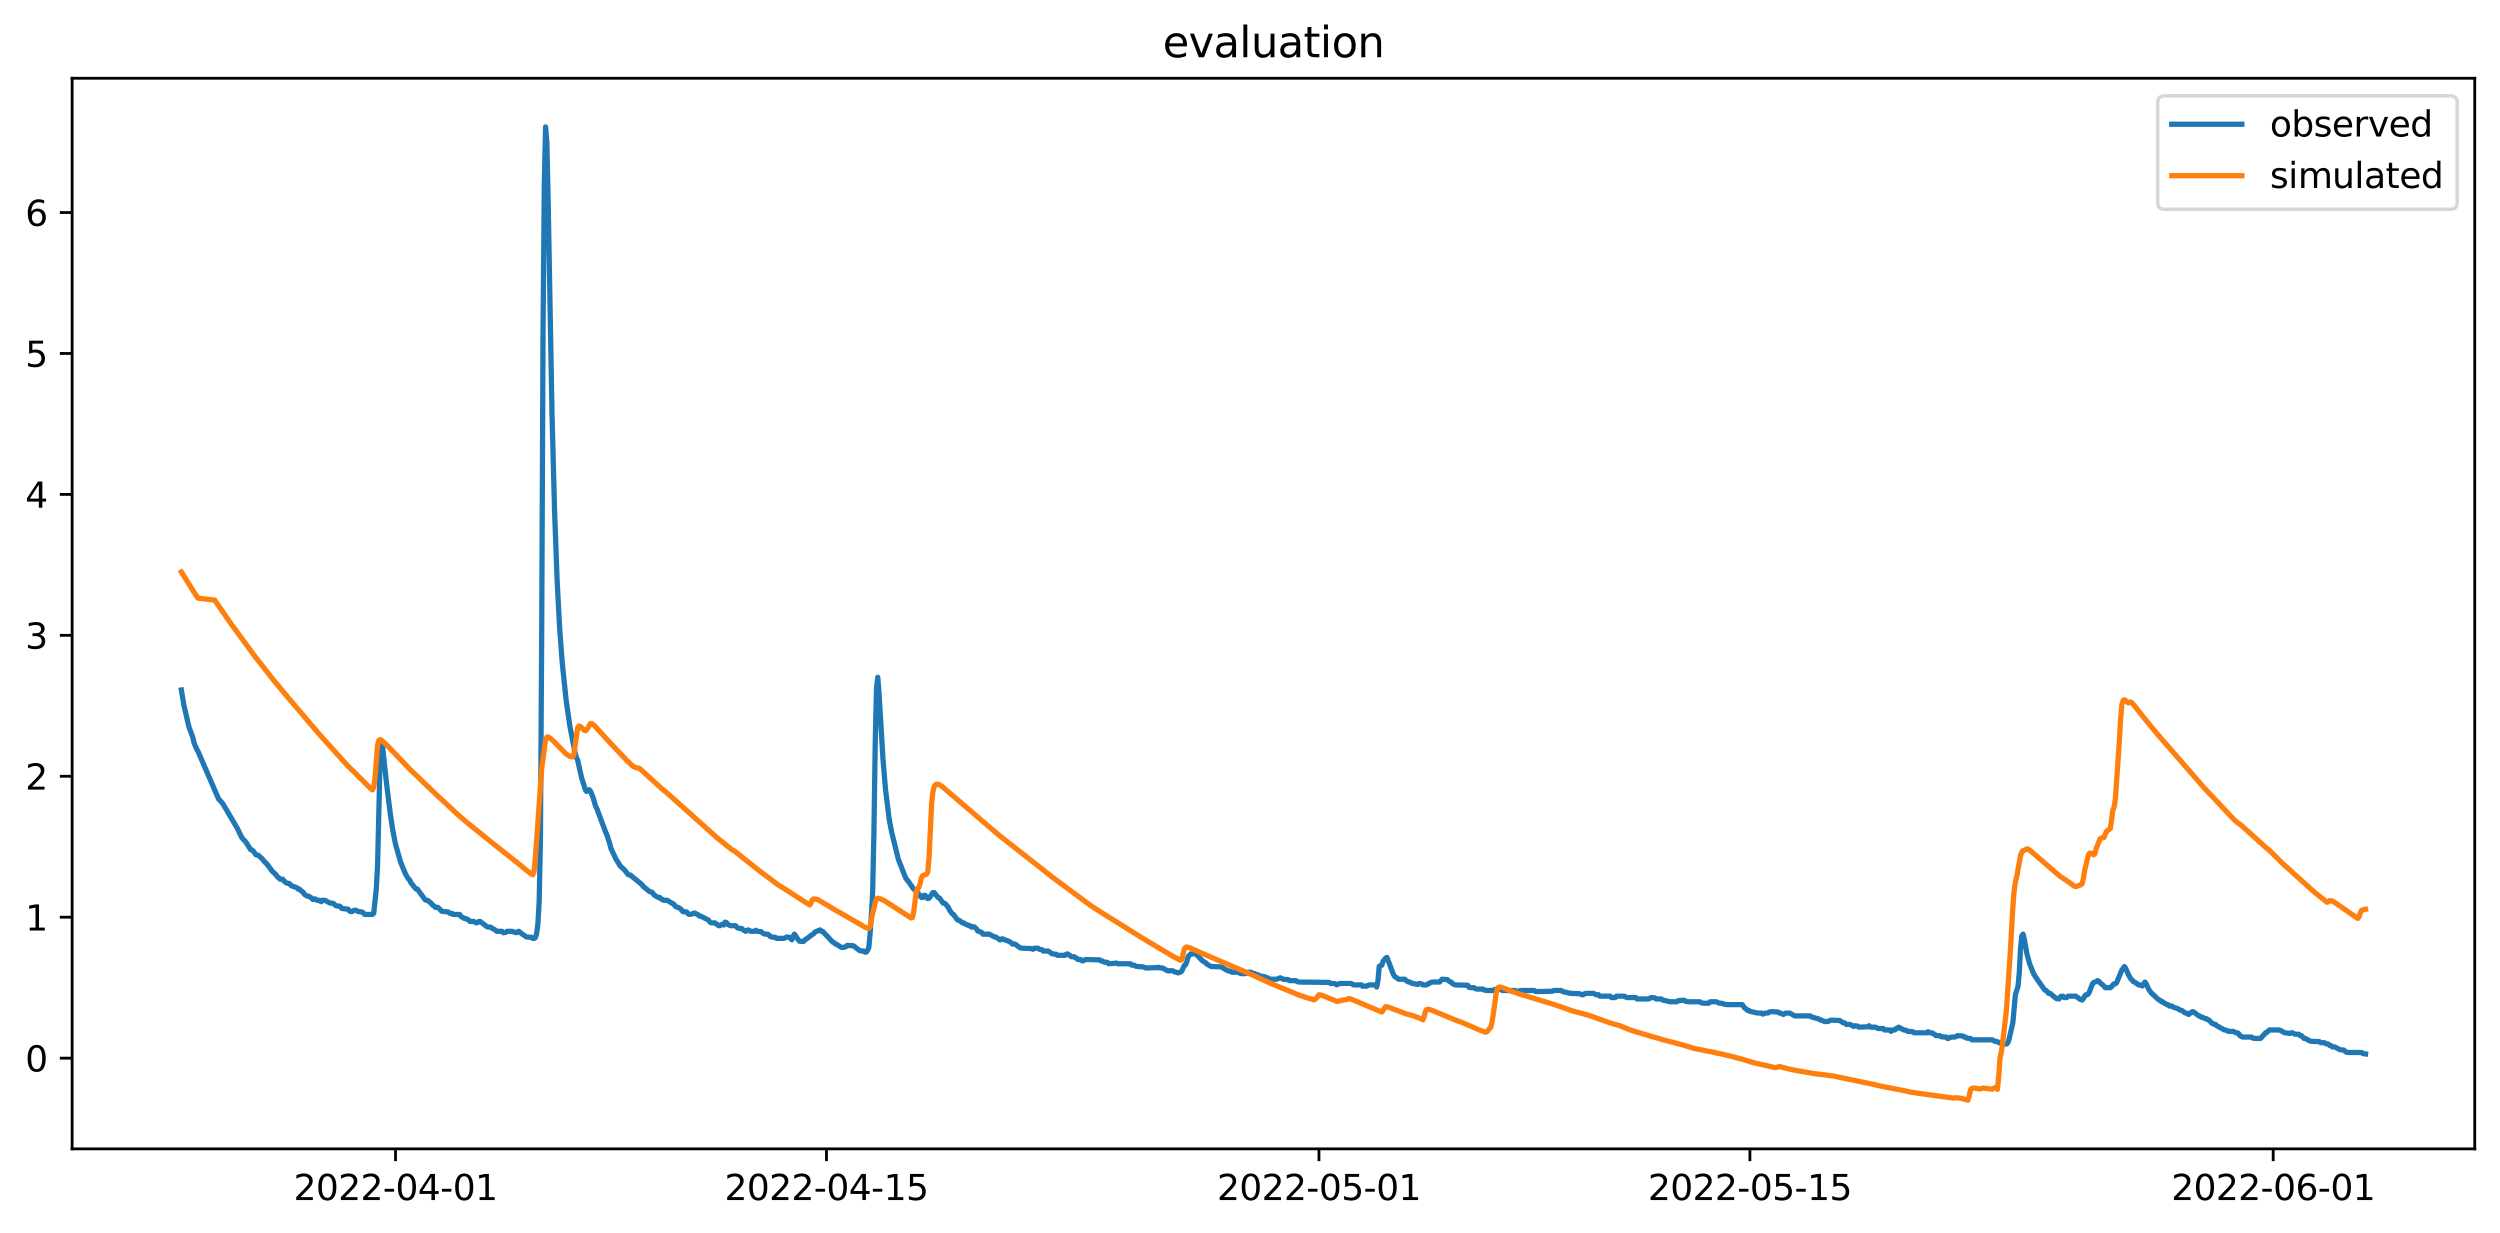 <?xml version="1.0" encoding="utf-8" standalone="no"?>
<!DOCTYPE svg PUBLIC "-//W3C//DTD SVG 1.1//EN"
  "http://www.w3.org/Graphics/SVG/1.1/DTD/svg11.dtd">
<svg xmlns:xlink="http://www.w3.org/1999/xlink" width="712.773pt" height="351.436pt" viewBox="0 0 712.773 351.436" xmlns="http://www.w3.org/2000/svg" version="1.1">
 <defs>
  <style type="text/css">*{stroke-linejoin: round; stroke-linecap: butt}</style>
 </defs>
 <g id="figure_1">
  <g id="patch_1">
   <path d="M 0 351.436 
L 712.773 351.436 
L 712.773 0 
L 0 0 
z
" style="fill: #ffffff"/>
  </g>
  <g id="axes_1">
   <g id="patch_2">
    <path d="M 20.562 327.558 
L 705.572 327.558 
L 705.572 22.318 
L 20.562 22.318 
z
" style="fill: #ffffff"/>
   </g>
   <g id="matplotlib.axis_1">
    <g id="xtick_1">
     <g id="line2d_1">
      <defs>
       <path id="m3b49069ce8" d="M 0 0 
L 0 3.5 
" style="stroke: #000000; stroke-width: 0.8"/>
      </defs>
      <g>
       <use xlink:href="#m3b49069ce8" x="112.766" y="327.558" style="stroke: #000000; stroke-width: 0.8"/>
      </g>
     </g>
     <g id="text_1">
      <!-- 2022-04-01 -->
      <g transform="translate(83.708 342.157) scale(0.1 -0.1)">
       <defs>
        <path id="DejaVuSans-32" d="M 1228 531 
L 3431 531 
L 3431 0 
L 469 0 
L 469 531 
Q 828 903 1448 1529 
Q 2069 2156 2228 2338 
Q 2531 2678 2651 2914 
Q 2772 3150 2772 3378 
Q 2772 3750 2511 3984 
Q 2250 4219 1831 4219 
Q 1534 4219 1204 4116 
Q 875 4013 500 3803 
L 500 4441 
Q 881 4594 1212 4672 
Q 1544 4750 1819 4750 
Q 2544 4750 2975 4387 
Q 3406 4025 3406 3419 
Q 3406 3131 3298 2873 
Q 3191 2616 2906 2266 
Q 2828 2175 2409 1742 
Q 1991 1309 1228 531 
z
" transform="scale(0.016)"/>
        <path id="DejaVuSans-30" d="M 2034 4250 
Q 1547 4250 1301 3770 
Q 1056 3291 1056 2328 
Q 1056 1369 1301 889 
Q 1547 409 2034 409 
Q 2525 409 2770 889 
Q 3016 1369 3016 2328 
Q 3016 3291 2770 3770 
Q 2525 4250 2034 4250 
z
M 2034 4750 
Q 2819 4750 3233 4129 
Q 3647 3509 3647 2328 
Q 3647 1150 3233 529 
Q 2819 -91 2034 -91 
Q 1250 -91 836 529 
Q 422 1150 422 2328 
Q 422 3509 836 4129 
Q 1250 4750 2034 4750 
z
" transform="scale(0.016)"/>
        <path id="DejaVuSans-2d" d="M 313 2009 
L 1997 2009 
L 1997 1497 
L 313 1497 
L 313 2009 
z
" transform="scale(0.016)"/>
        <path id="DejaVuSans-34" d="M 2419 4116 
L 825 1625 
L 2419 1625 
L 2419 4116 
z
M 2253 4666 
L 3047 4666 
L 3047 1625 
L 3713 1625 
L 3713 1100 
L 3047 1100 
L 3047 0 
L 2419 0 
L 2419 1100 
L 313 1100 
L 313 1709 
L 2253 4666 
z
" transform="scale(0.016)"/>
        <path id="DejaVuSans-31" d="M 794 531 
L 1825 531 
L 1825 4091 
L 703 3866 
L 703 4441 
L 1819 4666 
L 2450 4666 
L 2450 531 
L 3481 531 
L 3481 0 
L 794 0 
L 794 531 
z
" transform="scale(0.016)"/>
       </defs>
       <use xlink:href="#DejaVuSans-32"/>
       <use xlink:href="#DejaVuSans-30" x="63.623"/>
       <use xlink:href="#DejaVuSans-32" x="127.246"/>
       <use xlink:href="#DejaVuSans-32" x="190.869"/>
       <use xlink:href="#DejaVuSans-2d" x="254.492"/>
       <use xlink:href="#DejaVuSans-30" x="290.576"/>
       <use xlink:href="#DejaVuSans-34" x="354.199"/>
       <use xlink:href="#DejaVuSans-2d" x="417.822"/>
       <use xlink:href="#DejaVuSans-30" x="453.906"/>
       <use xlink:href="#DejaVuSans-31" x="517.529"/>
      </g>
     </g>
    </g>
    <g id="xtick_2">
     <g id="line2d_2">
      <g>
       <use xlink:href="#m3b49069ce8" x="235.631" y="327.558" style="stroke: #000000; stroke-width: 0.8"/>
      </g>
     </g>
     <g id="text_2">
      <!-- 2022-04-15 -->
      <g transform="translate(206.574 342.157) scale(0.1 -0.1)">
       <defs>
        <path id="DejaVuSans-35" d="M 691 4666 
L 3169 4666 
L 3169 4134 
L 1269 4134 
L 1269 2991 
Q 1406 3038 1543 3061 
Q 1681 3084 1819 3084 
Q 2600 3084 3056 2656 
Q 3513 2228 3513 1497 
Q 3513 744 3044 326 
Q 2575 -91 1722 -91 
Q 1428 -91 1123 -41 
Q 819 9 494 109 
L 494 744 
Q 775 591 1075 516 
Q 1375 441 1709 441 
Q 2250 441 2565 725 
Q 2881 1009 2881 1497 
Q 2881 1984 2565 2268 
Q 2250 2553 1709 2553 
Q 1456 2553 1204 2497 
Q 953 2441 691 2322 
L 691 4666 
z
" transform="scale(0.016)"/>
       </defs>
       <use xlink:href="#DejaVuSans-32"/>
       <use xlink:href="#DejaVuSans-30" x="63.623"/>
       <use xlink:href="#DejaVuSans-32" x="127.246"/>
       <use xlink:href="#DejaVuSans-32" x="190.869"/>
       <use xlink:href="#DejaVuSans-2d" x="254.492"/>
       <use xlink:href="#DejaVuSans-30" x="290.576"/>
       <use xlink:href="#DejaVuSans-34" x="354.199"/>
       <use xlink:href="#DejaVuSans-2d" x="417.822"/>
       <use xlink:href="#DejaVuSans-31" x="453.906"/>
       <use xlink:href="#DejaVuSans-35" x="517.529"/>
      </g>
     </g>
    </g>
    <g id="xtick_3">
     <g id="line2d_3">
      <g>
       <use xlink:href="#m3b49069ce8" x="376.049" y="327.558" style="stroke: #000000; stroke-width: 0.8"/>
      </g>
     </g>
     <g id="text_3">
      <!-- 2022-05-01 -->
      <g transform="translate(346.991 342.157) scale(0.1 -0.1)">
       <use xlink:href="#DejaVuSans-32"/>
       <use xlink:href="#DejaVuSans-30" x="63.623"/>
       <use xlink:href="#DejaVuSans-32" x="127.246"/>
       <use xlink:href="#DejaVuSans-32" x="190.869"/>
       <use xlink:href="#DejaVuSans-2d" x="254.492"/>
       <use xlink:href="#DejaVuSans-30" x="290.576"/>
       <use xlink:href="#DejaVuSans-35" x="354.199"/>
       <use xlink:href="#DejaVuSans-2d" x="417.822"/>
       <use xlink:href="#DejaVuSans-30" x="453.906"/>
       <use xlink:href="#DejaVuSans-31" x="517.529"/>
      </g>
     </g>
    </g>
    <g id="xtick_4">
     <g id="line2d_4">
      <g>
       <use xlink:href="#m3b49069ce8" x="498.914" y="327.558" style="stroke: #000000; stroke-width: 0.8"/>
      </g>
     </g>
     <g id="text_4">
      <!-- 2022-05-15 -->
      <g transform="translate(469.856 342.157) scale(0.1 -0.1)">
       <use xlink:href="#DejaVuSans-32"/>
       <use xlink:href="#DejaVuSans-30" x="63.623"/>
       <use xlink:href="#DejaVuSans-32" x="127.246"/>
       <use xlink:href="#DejaVuSans-32" x="190.869"/>
       <use xlink:href="#DejaVuSans-2d" x="254.492"/>
       <use xlink:href="#DejaVuSans-30" x="290.576"/>
       <use xlink:href="#DejaVuSans-35" x="354.199"/>
       <use xlink:href="#DejaVuSans-2d" x="417.822"/>
       <use xlink:href="#DejaVuSans-31" x="453.906"/>
       <use xlink:href="#DejaVuSans-35" x="517.529"/>
      </g>
     </g>
    </g>
    <g id="xtick_5">
     <g id="line2d_5">
      <g>
       <use xlink:href="#m3b49069ce8" x="648.107" y="327.558" style="stroke: #000000; stroke-width: 0.8"/>
      </g>
     </g>
     <g id="text_5">
      <!-- 2022-06-01 -->
      <g transform="translate(619.05 342.157) scale(0.1 -0.1)">
       <defs>
        <path id="DejaVuSans-36" d="M 2113 2584 
Q 1688 2584 1439 2293 
Q 1191 2003 1191 1497 
Q 1191 994 1439 701 
Q 1688 409 2113 409 
Q 2538 409 2786 701 
Q 3034 994 3034 1497 
Q 3034 2003 2786 2293 
Q 2538 2584 2113 2584 
z
M 3366 4563 
L 3366 3988 
Q 3128 4100 2886 4159 
Q 2644 4219 2406 4219 
Q 1781 4219 1451 3797 
Q 1122 3375 1075 2522 
Q 1259 2794 1537 2939 
Q 1816 3084 2150 3084 
Q 2853 3084 3261 2657 
Q 3669 2231 3669 1497 
Q 3669 778 3244 343 
Q 2819 -91 2113 -91 
Q 1303 -91 875 529 
Q 447 1150 447 2328 
Q 447 3434 972 4092 
Q 1497 4750 2381 4750 
Q 2619 4750 2861 4703 
Q 3103 4656 3366 4563 
z
" transform="scale(0.016)"/>
       </defs>
       <use xlink:href="#DejaVuSans-32"/>
       <use xlink:href="#DejaVuSans-30" x="63.623"/>
       <use xlink:href="#DejaVuSans-32" x="127.246"/>
       <use xlink:href="#DejaVuSans-32" x="190.869"/>
       <use xlink:href="#DejaVuSans-2d" x="254.492"/>
       <use xlink:href="#DejaVuSans-30" x="290.576"/>
       <use xlink:href="#DejaVuSans-36" x="354.199"/>
       <use xlink:href="#DejaVuSans-2d" x="417.822"/>
       <use xlink:href="#DejaVuSans-30" x="453.906"/>
       <use xlink:href="#DejaVuSans-31" x="517.529"/>
      </g>
     </g>
    </g>
   </g>
   <g id="matplotlib.axis_2">
    <g id="ytick_1">
     <g id="line2d_6">
      <defs>
       <path id="m960e6243be" d="M 0 0 
L -3.5 0 
" style="stroke: #000000; stroke-width: 0.8"/>
      </defs>
      <g>
       <use xlink:href="#m960e6243be" x="20.562" y="301.693" style="stroke: #000000; stroke-width: 0.8"/>
      </g>
     </g>
     <g id="text_6">
      <!-- 0 -->
      <g transform="translate(7.2 305.492) scale(0.1 -0.1)">
       <use xlink:href="#DejaVuSans-30"/>
      </g>
     </g>
    </g>
    <g id="ytick_2">
     <g id="line2d_7">
      <g>
       <use xlink:href="#m960e6243be" x="20.562" y="261.511" style="stroke: #000000; stroke-width: 0.8"/>
      </g>
     </g>
     <g id="text_7">
      <!-- 1 -->
      <g transform="translate(7.2 265.31) scale(0.1 -0.1)">
       <use xlink:href="#DejaVuSans-31"/>
      </g>
     </g>
    </g>
    <g id="ytick_3">
     <g id="line2d_8">
      <g>
       <use xlink:href="#m960e6243be" x="20.562" y="221.329" style="stroke: #000000; stroke-width: 0.8"/>
      </g>
     </g>
     <g id="text_8">
      <!-- 2 -->
      <g transform="translate(7.2 225.129) scale(0.1 -0.1)">
       <use xlink:href="#DejaVuSans-32"/>
      </g>
     </g>
    </g>
    <g id="ytick_4">
     <g id="line2d_9">
      <g>
       <use xlink:href="#m960e6243be" x="20.562" y="181.148" style="stroke: #000000; stroke-width: 0.8"/>
      </g>
     </g>
     <g id="text_9">
      <!-- 3 -->
      <g transform="translate(7.2 184.947) scale(0.1 -0.1)">
       <defs>
        <path id="DejaVuSans-33" d="M 2597 2516 
Q 3050 2419 3304 2112 
Q 3559 1806 3559 1356 
Q 3559 666 3084 287 
Q 2609 -91 1734 -91 
Q 1441 -91 1130 -33 
Q 819 25 488 141 
L 488 750 
Q 750 597 1062 519 
Q 1375 441 1716 441 
Q 2309 441 2620 675 
Q 2931 909 2931 1356 
Q 2931 1769 2642 2001 
Q 2353 2234 1838 2234 
L 1294 2234 
L 1294 2753 
L 1863 2753 
Q 2328 2753 2575 2939 
Q 2822 3125 2822 3475 
Q 2822 3834 2567 4026 
Q 2313 4219 1838 4219 
Q 1578 4219 1281 4162 
Q 984 4106 628 3988 
L 628 4550 
Q 988 4650 1302 4700 
Q 1616 4750 1894 4750 
Q 2613 4750 3031 4423 
Q 3450 4097 3450 3541 
Q 3450 3153 3228 2886 
Q 3006 2619 2597 2516 
z
" transform="scale(0.016)"/>
       </defs>
       <use xlink:href="#DejaVuSans-33"/>
      </g>
     </g>
    </g>
    <g id="ytick_5">
     <g id="line2d_10">
      <g>
       <use xlink:href="#m960e6243be" x="20.562" y="140.966" style="stroke: #000000; stroke-width: 0.8"/>
      </g>
     </g>
     <g id="text_10">
      <!-- 4 -->
      <g transform="translate(7.2 144.765) scale(0.1 -0.1)">
       <use xlink:href="#DejaVuSans-34"/>
      </g>
     </g>
    </g>
    <g id="ytick_6">
     <g id="line2d_11">
      <g>
       <use xlink:href="#m960e6243be" x="20.562" y="100.785" style="stroke: #000000; stroke-width: 0.8"/>
      </g>
     </g>
     <g id="text_11">
      <!-- 5 -->
      <g transform="translate(7.2 104.584) scale(0.1 -0.1)">
       <use xlink:href="#DejaVuSans-35"/>
      </g>
     </g>
    </g>
    <g id="ytick_7">
     <g id="line2d_12">
      <g>
       <use xlink:href="#m960e6243be" x="20.562" y="60.603" style="stroke: #000000; stroke-width: 0.8"/>
      </g>
     </g>
     <g id="text_12">
      <!-- 6 -->
      <g transform="translate(7.2 64.402) scale(0.1 -0.1)">
       <use xlink:href="#DejaVuSans-36"/>
      </g>
     </g>
    </g>
   </g>
   <g id="line2d_13">
    <path d="M 51.699 196.718 
L 52.431 201.038 
L 53.893 207.366 
L 54.99 210.279 
L 55.356 211.887 
L 56.087 213.594 
L 56.453 214.231 
L 62.304 227.758 
L 63.401 228.964 
L 64.498 230.772 
L 67.789 236.397 
L 68.886 238.708 
L 69.617 239.612 
L 69.983 239.913 
L 71.446 242.224 
L 71.811 242.324 
L 72.177 242.626 
L 72.908 243.63 
L 73.274 243.831 
L 73.64 243.831 
L 74.737 244.836 
L 75.468 245.74 
L 76.199 246.443 
L 77.662 248.452 
L 78.759 249.456 
L 79.125 250.059 
L 79.49 250.26 
L 79.856 250.662 
L 80.587 250.662 
L 80.953 251.164 
L 81.684 251.767 
L 82.416 251.867 
L 83.147 252.571 
L 84.61 253.073 
L 84.975 253.475 
L 85.341 253.475 
L 85.707 253.876 
L 86.438 254.379 
L 86.804 254.981 
L 87.535 255.484 
L 87.901 255.484 
L 88.632 255.886 
L 88.998 256.287 
L 89.363 256.488 
L 89.729 256.287 
L 90.095 256.388 
L 90.46 256.689 
L 91.192 256.689 
L 91.557 257.091 
L 91.923 256.689 
L 92.654 256.689 
L 94.117 257.493 
L 94.848 257.493 
L 95.214 257.694 
L 95.58 258.096 
L 95.945 258.296 
L 96.677 258.296 
L 97.042 258.497 
L 97.408 259 
L 98.139 259.1 
L 99.236 259.201 
L 99.602 259.703 
L 99.968 259.904 
L 100.333 259.904 
L 101.065 259.502 
L 101.43 259.502 
L 102.162 259.904 
L 103.259 260.004 
L 103.99 260.707 
L 106.184 260.707 
L 106.55 260.406 
L 107.281 253.475 
L 107.647 246.845 
L 108.378 216.206 
L 108.744 211.284 
L 109.11 213.293 
L 110.207 223.338 
L 111.304 232.279 
L 112.035 237 
L 112.766 240.717 
L 114.229 245.84 
L 115.692 249.356 
L 116.423 250.561 
L 116.789 250.863 
L 117.154 251.666 
L 118.251 253.073 
L 118.617 253.475 
L 118.983 253.475 
L 121.177 256.488 
L 121.542 256.689 
L 121.908 256.689 
L 123.005 257.593 
L 123.371 258.096 
L 123.736 258.296 
L 124.102 258.698 
L 124.833 258.698 
L 125.565 259.401 
L 125.93 259.803 
L 126.662 259.904 
L 127.759 260.004 
L 128.49 260.506 
L 128.856 260.406 
L 129.221 260.707 
L 131.05 260.707 
L 131.415 261.31 
L 132.512 261.913 
L 132.878 261.913 
L 133.609 262.315 
L 133.975 262.716 
L 135.072 262.716 
L 135.803 263.118 
L 136.169 263.018 
L 136.535 262.716 
L 136.9 262.716 
L 138.729 264.123 
L 139.094 264.324 
L 139.826 264.324 
L 141.289 265.228 
L 141.654 265.529 
L 143.117 265.529 
L 143.483 265.931 
L 144.214 265.83 
L 144.58 265.529 
L 146.042 265.529 
L 146.408 265.73 
L 146.774 265.73 
L 147.139 265.931 
L 147.505 265.83 
L 147.871 265.529 
L 148.236 265.73 
L 148.602 266.132 
L 149.699 266.835 
L 150.065 267.136 
L 151.527 267.237 
L 151.893 267.538 
L 152.259 267.538 
L 152.624 267.337 
L 152.99 266.232 
L 153.356 263.42 
L 153.721 257.091 
L 154.087 238.808 
L 154.453 178.436 
L 154.818 95.36 
L 155.184 52.466 
L 155.55 36.193 
L 155.915 40.613 
L 156.281 57.087 
L 157.378 117.862 
L 158.109 145.587 
L 158.841 165.477 
L 159.572 179.34 
L 160.303 188.983 
L 161.4 199.531 
L 162.497 207.165 
L 163.96 214.599 
L 164.326 215.905 
L 164.691 216.708 
L 165.788 221.631 
L 166.885 225.147 
L 167.251 225.649 
L 167.982 225.147 
L 168.348 225.548 
L 169.079 227.357 
L 169.811 229.868 
L 170.176 230.571 
L 172.736 237.402 
L 173.102 238.206 
L 173.833 240.516 
L 174.199 241.922 
L 175.662 245.036 
L 176.393 246.141 
L 176.759 246.845 
L 177.856 247.849 
L 178.587 248.653 
L 178.953 249.256 
L 179.318 249.456 
L 179.684 249.456 
L 182.975 252.169 
L 183.341 252.671 
L 185.169 254.178 
L 185.9 254.379 
L 186.632 255.283 
L 187.729 255.886 
L 188.094 255.886 
L 188.46 256.287 
L 188.826 256.388 
L 189.191 256.689 
L 190.288 256.689 
L 191.02 257.191 
L 192.117 257.794 
L 192.482 258.296 
L 192.848 258.598 
L 193.579 258.799 
L 194.311 259.401 
L 194.676 259.904 
L 195.773 260.004 
L 196.139 260.506 
L 196.505 260.707 
L 197.236 260.607 
L 197.967 260.306 
L 198.333 260.406 
L 198.699 260.707 
L 199.064 260.808 
L 199.43 261.21 
L 199.796 261.21 
L 201.99 262.315 
L 202.355 262.817 
L 202.721 263.118 
L 203.818 263.118 
L 204.915 263.922 
L 205.281 263.922 
L 205.646 263.62 
L 206.012 263.52 
L 206.378 263.721 
L 206.743 262.917 
L 207.109 263.018 
L 207.475 263.52 
L 208.206 263.922 
L 209.669 263.922 
L 210.4 264.625 
L 211.132 264.725 
L 211.497 264.725 
L 211.863 265.127 
L 212.594 265.529 
L 212.96 265.228 
L 213.326 265.127 
L 214.057 265.529 
L 215.154 265.529 
L 215.52 265.228 
L 215.885 265.529 
L 216.982 265.63 
L 217.714 266.232 
L 218.445 266.333 
L 218.811 266.333 
L 219.176 266.534 
L 219.542 266.935 
L 219.908 267.136 
L 221.005 267.237 
L 221.37 267.538 
L 223.564 267.538 
L 224.296 267.136 
L 225.027 267.237 
L 225.758 267.94 
L 226.124 266.935 
L 226.49 266.333 
L 227.587 267.94 
L 227.952 268.342 
L 229.049 268.442 
L 229.415 268.04 
L 230.146 267.538 
L 231.609 266.433 
L 231.975 266.232 
L 232.34 265.73 
L 233.072 265.429 
L 233.803 265.127 
L 234.169 265.529 
L 234.534 265.529 
L 237.46 268.643 
L 237.825 268.744 
L 238.191 269.145 
L 238.557 269.246 
L 239.288 269.748 
L 240.019 270.15 
L 240.751 270.05 
L 241.116 269.949 
L 241.482 269.547 
L 243.311 269.648 
L 245.139 271.054 
L 245.87 271.155 
L 246.236 271.155 
L 246.602 271.456 
L 246.967 271.456 
L 247.333 270.954 
L 247.699 270.15 
L 248.064 266.333 
L 248.43 261.21 
L 248.796 254.278 
L 249.161 237.402 
L 249.527 212.188 
L 249.893 196.316 
L 250.258 193.102 
L 250.624 197.723 
L 251.721 216.106 
L 252.452 224.946 
L 253.549 233.786 
L 254.281 237.502 
L 256.109 244.936 
L 257.937 249.657 
L 258.303 250.461 
L 259.034 251.365 
L 260.131 252.972 
L 260.497 253.475 
L 261.594 254.379 
L 262.691 255.886 
L 263.057 255.886 
L 263.422 255.283 
L 263.788 255.283 
L 264.154 255.886 
L 264.519 256.187 
L 264.885 256.086 
L 265.982 254.479 
L 266.348 254.479 
L 267.445 255.886 
L 267.81 255.986 
L 268.907 257.493 
L 269.273 257.493 
L 269.639 257.794 
L 270.37 258.698 
L 270.736 259.502 
L 271.467 260.506 
L 271.833 260.707 
L 272.93 262.214 
L 273.661 262.515 
L 274.392 263.118 
L 274.758 263.118 
L 275.124 263.42 
L 275.855 263.721 
L 276.221 263.922 
L 276.586 263.922 
L 276.952 264.324 
L 277.684 264.223 
L 278.415 264.826 
L 278.781 265.429 
L 279.878 265.83 
L 280.243 266.333 
L 282.072 266.333 
L 283.534 267.136 
L 283.9 267.136 
L 284.631 267.639 
L 284.997 267.94 
L 285.363 267.94 
L 285.728 267.639 
L 286.46 267.94 
L 287.557 268.342 
L 288.288 268.744 
L 288.654 269.145 
L 289.385 269.145 
L 290.848 270.25 
L 291.579 270.351 
L 294.139 270.451 
L 294.504 270.652 
L 294.87 270.351 
L 295.967 270.351 
L 296.333 270.652 
L 297.064 270.753 
L 297.43 271.155 
L 298.892 271.155 
L 299.989 271.958 
L 301.086 272.059 
L 301.452 272.36 
L 303.646 272.36 
L 304.012 272.059 
L 304.377 271.958 
L 305.474 272.762 
L 306.206 272.762 
L 306.571 273.063 
L 306.937 273.164 
L 307.303 273.565 
L 308.034 273.565 
L 308.4 273.867 
L 308.765 273.967 
L 309.497 273.565 
L 313.519 273.666 
L 313.885 273.967 
L 314.251 273.967 
L 314.982 274.369 
L 315.713 274.369 
L 316.079 274.771 
L 317.542 274.67 
L 318.273 274.57 
L 318.639 274.771 
L 322.295 274.771 
L 322.661 275.173 
L 323.392 275.173 
L 323.758 275.474 
L 324.489 275.575 
L 325.952 275.675 
L 326.683 275.976 
L 329.974 275.876 
L 330.34 275.775 
L 330.706 275.976 
L 331.437 275.976 
L 332.9 276.78 
L 334.362 276.78 
L 335.094 277.182 
L 335.459 277.182 
L 335.825 277.383 
L 336.556 277.182 
L 336.922 276.88 
L 337.653 275.273 
L 338.019 275.072 
L 338.385 274.168 
L 338.75 272.762 
L 339.482 271.958 
L 340.944 271.958 
L 342.773 273.867 
L 343.504 274.369 
L 343.87 274.57 
L 344.235 274.972 
L 345.332 275.575 
L 348.258 275.675 
L 348.989 276.177 
L 350.086 276.78 
L 350.818 276.88 
L 351.183 277.182 
L 353.012 277.182 
L 353.743 277.584 
L 355.206 277.584 
L 355.937 277.182 
L 356.668 277.182 
L 357.4 277.584 
L 357.765 277.584 
L 358.497 277.985 
L 358.862 277.985 
L 359.228 278.287 
L 359.959 278.387 
L 360.691 278.488 
L 361.056 278.789 
L 361.422 278.789 
L 361.788 279.09 
L 362.519 279.191 
L 363.982 279.191 
L 364.713 278.889 
L 365.079 278.789 
L 365.81 279.191 
L 367.273 279.291 
L 367.638 279.593 
L 369.467 279.593 
L 369.832 279.894 
L 370.564 279.994 
L 378.974 280.095 
L 379.34 280.396 
L 380.437 280.396 
L 381.168 280.798 
L 381.9 280.396 
L 385.191 280.396 
L 385.922 280.798 
L 388.116 280.798 
L 388.482 281.2 
L 388.847 281.099 
L 389.579 281.2 
L 390.31 280.798 
L 392.138 280.798 
L 392.504 281.401 
L 392.87 279.593 
L 393.235 275.474 
L 393.967 275.173 
L 394.332 274.068 
L 395.064 273.164 
L 395.429 272.963 
L 397.258 277.784 
L 397.623 278.387 
L 398.355 278.889 
L 398.72 279.191 
L 400.549 279.191 
L 400.914 279.593 
L 401.646 279.994 
L 402.011 279.994 
L 402.377 280.296 
L 404.205 280.698 
L 404.571 280.396 
L 405.302 280.497 
L 405.668 280.798 
L 406.765 280.798 
L 407.131 280.497 
L 407.496 280.396 
L 407.862 280.095 
L 408.593 279.994 
L 410.422 279.994 
L 411.153 279.191 
L 412.616 279.291 
L 413.347 279.894 
L 413.713 279.994 
L 414.078 280.396 
L 414.81 280.798 
L 418.467 280.899 
L 418.832 281.501 
L 419.564 281.602 
L 420.295 281.602 
L 420.661 281.903 
L 421.392 282.004 
L 422.855 282.004 
L 423.22 282.305 
L 423.952 282.405 
L 425.78 282.405 
L 426.146 282.104 
L 426.877 282.004 
L 427.608 281.903 
L 428.34 282.405 
L 431.996 282.405 
L 432.362 282.707 
L 433.093 282.606 
L 433.459 282.405 
L 437.481 282.405 
L 437.847 282.707 
L 442.601 282.606 
L 442.966 282.405 
L 445.16 282.405 
L 445.526 282.707 
L 447.72 283.209 
L 450.28 283.309 
L 451.011 283.611 
L 451.377 283.611 
L 451.743 283.309 
L 452.474 283.209 
L 454.302 283.209 
L 455.034 283.611 
L 455.765 283.611 
L 456.131 284.013 
L 459.056 284.013 
L 459.422 284.414 
L 460.519 284.414 
L 460.884 284.013 
L 463.078 284.013 
L 463.81 284.414 
L 466.369 284.414 
L 466.735 284.816 
L 470.026 284.816 
L 470.757 284.414 
L 471.854 284.515 
L 472.22 284.816 
L 473.683 284.816 
L 474.048 285.118 
L 476.242 285.62 
L 478.071 285.62 
L 478.436 285.319 
L 479.168 285.218 
L 480.265 285.218 
L 480.63 285.519 
L 481.362 285.62 
L 484.653 285.62 
L 485.019 285.921 
L 485.75 286.022 
L 487.213 286.022 
L 487.578 285.62 
L 489.407 285.62 
L 490.138 286.022 
L 490.869 286.022 
L 491.601 286.323 
L 492.332 286.424 
L 496.72 286.424 
L 497.451 287.428 
L 497.817 287.629 
L 498.183 288.031 
L 498.548 288.031 
L 498.914 288.332 
L 501.108 288.834 
L 502.205 288.834 
L 502.571 289.136 
L 503.302 288.834 
L 504.033 288.834 
L 504.399 288.533 
L 505.13 288.433 
L 506.959 288.533 
L 507.324 288.834 
L 507.69 288.834 
L 508.421 289.236 
L 509.153 288.834 
L 510.25 288.834 
L 511.712 289.638 
L 516.1 289.638 
L 516.466 289.939 
L 518.66 290.542 
L 519.026 290.844 
L 519.392 290.844 
L 520.123 291.245 
L 521.22 291.245 
L 521.951 290.844 
L 524.511 290.944 
L 525.242 291.446 
L 525.608 291.647 
L 525.974 291.647 
L 526.339 292.049 
L 527.436 292.049 
L 528.533 292.652 
L 528.899 292.451 
L 529.63 292.551 
L 529.996 292.853 
L 532.556 292.752 
L 532.921 292.451 
L 533.287 292.853 
L 534.75 292.853 
L 535.481 293.254 
L 536.944 293.254 
L 537.309 293.656 
L 538.772 293.656 
L 539.138 294.058 
L 539.503 293.656 
L 540.235 293.656 
L 540.6 293.254 
L 540.966 293.154 
L 541.332 292.853 
L 542.794 293.656 
L 543.526 293.757 
L 543.891 294.058 
L 545.354 294.158 
L 545.72 294.46 
L 549.376 294.46 
L 549.742 294.158 
L 550.108 294.46 
L 550.839 294.46 
L 551.205 294.761 
L 551.57 294.862 
L 551.936 295.263 
L 553.033 295.263 
L 553.399 295.565 
L 554.13 295.665 
L 554.862 295.665 
L 555.227 296.067 
L 555.593 296.067 
L 555.959 295.766 
L 556.69 295.665 
L 557.421 295.665 
L 558.153 295.263 
L 559.615 295.364 
L 559.981 295.665 
L 560.347 295.665 
L 560.712 295.967 
L 561.444 296.067 
L 561.809 296.067 
L 562.175 296.469 
L 568.026 296.469 
L 568.757 296.871 
L 569.488 296.971 
L 569.854 297.273 
L 570.22 297.273 
L 570.585 297.574 
L 571.317 297.674 
L 572.048 297.674 
L 572.414 297.373 
L 572.779 296.368 
L 573.876 291.647 
L 574.608 283.611 
L 575.339 281.3 
L 575.705 277.483 
L 576.07 270.552 
L 576.436 266.835 
L 576.802 266.333 
L 577.167 267.84 
L 577.899 271.958 
L 578.63 274.67 
L 579.727 277.483 
L 580.458 278.689 
L 581.921 280.798 
L 582.652 281.803 
L 583.018 282.305 
L 583.384 282.405 
L 584.115 283.209 
L 584.481 283.209 
L 586.309 284.716 
L 587.041 284.816 
L 587.406 284.214 
L 587.772 284.013 
L 588.138 284.013 
L 588.503 284.414 
L 589.235 284.414 
L 589.6 284.013 
L 591.794 284.013 
L 592.526 284.515 
L 592.891 284.816 
L 593.623 285.118 
L 593.988 284.716 
L 594.354 284.013 
L 594.72 283.611 
L 595.085 283.611 
L 595.451 283.309 
L 595.817 282.506 
L 596.548 280.597 
L 596.914 280.095 
L 597.645 279.894 
L 598.011 279.593 
L 598.376 279.794 
L 599.108 280.497 
L 599.839 281.099 
L 600.205 281.602 
L 601.667 281.602 
L 602.033 281.3 
L 602.399 280.798 
L 602.764 280.497 
L 603.13 280.497 
L 603.496 280.095 
L 604.958 276.579 
L 605.69 275.575 
L 606.055 276.077 
L 606.787 277.784 
L 607.518 279.09 
L 607.884 279.392 
L 608.249 279.894 
L 608.615 279.994 
L 609.712 280.798 
L 610.078 280.798 
L 610.809 281.099 
L 611.54 279.994 
L 611.906 280.497 
L 612.637 282.104 
L 613.369 283.109 
L 614.466 284.113 
L 615.197 284.816 
L 615.563 285.118 
L 615.928 285.218 
L 616.294 285.62 
L 616.66 285.62 
L 617.025 286.022 
L 617.391 286.122 
L 617.757 286.424 
L 618.122 286.424 
L 618.488 286.825 
L 619.219 286.825 
L 619.585 287.127 
L 621.048 287.629 
L 621.414 287.93 
L 622.145 288.131 
L 622.876 288.734 
L 623.608 288.935 
L 623.973 289.236 
L 625.07 288.433 
L 625.436 288.533 
L 626.899 289.638 
L 627.264 289.739 
L 627.63 290.04 
L 627.996 290.04 
L 628.727 290.442 
L 629.093 290.442 
L 629.458 290.743 
L 629.824 290.844 
L 630.555 291.647 
L 631.287 292.049 
L 631.652 292.049 
L 632.018 292.451 
L 634.212 293.656 
L 634.578 293.656 
L 635.309 294.058 
L 636.772 294.058 
L 637.503 294.46 
L 637.869 294.46 
L 638.234 294.661 
L 638.6 295.263 
L 639.331 295.665 
L 641.891 295.665 
L 642.257 295.967 
L 642.988 296.067 
L 644.451 296.067 
L 644.816 295.766 
L 645.182 295.263 
L 645.548 294.962 
L 645.913 294.46 
L 646.279 294.359 
L 647.01 293.656 
L 649.936 293.656 
L 651.398 294.46 
L 652.495 294.56 
L 652.861 294.661 
L 653.227 294.46 
L 653.592 294.46 
L 654.324 294.862 
L 655.421 294.862 
L 655.787 295.263 
L 656.152 295.263 
L 656.884 296.067 
L 657.249 296.067 
L 658.712 296.871 
L 661.272 296.971 
L 661.637 297.273 
L 662.734 297.273 
L 663.1 297.574 
L 663.831 297.674 
L 664.197 298.076 
L 664.563 298.076 
L 664.928 298.478 
L 665.66 298.478 
L 667.122 299.282 
L 668.219 299.382 
L 668.951 299.985 
L 669.682 300.085 
L 673.339 300.085 
L 673.704 300.387 
L 674.436 300.487 
L 674.436 300.487 
" clip-path="url(#p9ae1b0632c)" style="fill: none; stroke: #1f77b4; stroke-width: 1.5; stroke-linecap: square"/>
   </g>
   <g id="line2d_14">
    <path d="M 51.699 163.066 
L 55.356 168.899 
L 56.453 170.543 
L 61.207 171.09 
L 65.96 177.991 
L 72.908 187.439 
L 78.028 193.94 
L 80.953 197.485 
L 90.826 209.103 
L 98.871 218.038 
L 105.453 224.577 
L 106.184 225.217 
L 106.55 224.47 
L 106.916 221.809 
L 107.647 212.48 
L 108.013 211.132 
L 108.378 210.865 
L 108.744 211.035 
L 110.572 212.722 
L 116.789 219.251 
L 124.468 226.622 
L 130.684 232.385 
L 133.244 234.587 
L 140.923 240.78 
L 147.871 246.28 
L 150.065 248.107 
L 151.527 249.211 
L 151.893 249.396 
L 152.259 248.474 
L 152.624 244.778 
L 154.453 219.001 
L 155.55 210.976 
L 155.915 210.179 
L 156.281 210.097 
L 157.012 210.576 
L 158.109 211.587 
L 161.4 214.974 
L 162.497 215.684 
L 162.863 215.689 
L 163.229 215.805 
L 163.594 215.218 
L 164.691 207.557 
L 165.057 206.994 
L 165.423 207.092 
L 166.154 207.797 
L 166.52 208.187 
L 166.885 208.353 
L 167.251 208.11 
L 168.348 206.307 
L 168.714 206.259 
L 169.445 206.848 
L 173.467 211.258 
L 178.587 216.685 
L 180.415 218.428 
L 181.147 218.815 
L 182.244 219.036 
L 183.341 219.989 
L 188.46 224.664 
L 189.923 225.862 
L 196.87 232.06 
L 204.549 238.961 
L 208.572 242.164 
L 209.669 242.833 
L 212.229 244.887 
L 216.982 248.649 
L 222.102 252.458 
L 223.93 253.557 
L 227.952 256.182 
L 230.878 258.009 
L 231.243 257.409 
L 231.609 256.523 
L 231.975 256.28 
L 233.072 256.431 
L 234.534 257.293 
L 238.191 259.485 
L 243.676 262.631 
L 246.602 264.342 
L 247.333 264.605 
L 247.699 264.711 
L 248.064 264.161 
L 248.796 260.349 
L 249.161 259.073 
L 249.527 257.245 
L 249.893 256.288 
L 250.258 256.093 
L 250.99 256.255 
L 252.087 256.758 
L 259.766 261.719 
L 260.131 261.608 
L 260.497 259.997 
L 261.228 254.297 
L 261.594 253.334 
L 261.96 253.032 
L 262.325 251.919 
L 262.691 250.279 
L 263.057 249.653 
L 264.154 249.24 
L 264.519 248.633 
L 264.885 244.414 
L 265.616 229.183 
L 265.982 225.725 
L 266.348 224.264 
L 266.713 223.745 
L 267.079 223.565 
L 267.81 223.698 
L 268.542 224.179 
L 284.631 237.976 
L 297.43 248.017 
L 299.989 250.045 
L 310.959 258.178 
L 314.251 260.302 
L 320.833 264.411 
L 323.758 266.261 
L 327.78 268.712 
L 334.728 272.838 
L 336.556 273.772 
L 336.922 273.644 
L 337.653 270.572 
L 338.019 270.075 
L 338.385 269.978 
L 339.116 270.178 
L 342.041 271.505 
L 356.668 277.796 
L 362.519 280.481 
L 367.273 282.418 
L 370.198 283.659 
L 373.489 284.739 
L 374.22 284.917 
L 374.586 285.055 
L 374.952 284.897 
L 375.317 284.589 
L 376.049 283.62 
L 376.78 283.731 
L 381.168 285.515 
L 381.534 285.502 
L 382.265 285.222 
L 384.094 284.978 
L 384.459 284.678 
L 385.191 284.856 
L 393.967 288.546 
L 395.064 287.004 
L 395.795 287.133 
L 400.914 289.062 
L 403.108 289.658 
L 404.937 290.399 
L 405.302 290.49 
L 405.668 290.76 
L 406.034 289.896 
L 406.399 288.364 
L 406.765 287.828 
L 407.131 287.724 
L 407.862 287.896 
L 410.787 289.098 
L 414.444 290.628 
L 417.004 291.59 
L 422.123 293.795 
L 423.586 294.318 
L 423.952 294.177 
L 424.683 293.227 
L 425.049 292.894 
L 425.414 291.298 
L 426.146 286.417 
L 426.511 283.457 
L 426.877 281.931 
L 427.243 281.472 
L 427.608 281.389 
L 428.34 281.564 
L 430.534 282.451 
L 433.093 283.342 
L 442.601 286.24 
L 446.257 287.47 
L 448.086 288.156 
L 451.377 289.026 
L 453.571 289.674 
L 458.69 291.528 
L 461.981 292.495 
L 464.907 293.698 
L 468.929 294.929 
L 472.586 295.983 
L 474.414 296.526 
L 477.339 297.283 
L 479.168 297.759 
L 483.19 298.951 
L 487.213 299.755 
L 488.31 299.934 
L 489.772 300.309 
L 490.504 300.425 
L 493.795 301.216 
L 496.72 301.992 
L 500.011 303.016 
L 501.108 303.245 
L 503.302 303.734 
L 506.227 304.417 
L 507.324 304.061 
L 509.518 304.655 
L 511.347 305.066 
L 517.197 306.09 
L 519.392 306.345 
L 522.683 306.78 
L 533.653 309.067 
L 536.578 309.736 
L 543.16 311.008 
L 544.623 311.363 
L 549.376 312.039 
L 557.056 313.093 
L 557.787 312.971 
L 559.25 313.152 
L 561.078 313.684 
L 561.444 312.421 
L 561.809 310.723 
L 562.175 310.328 
L 562.541 310.182 
L 563.638 310.314 
L 564.369 310.48 
L 565.466 310.214 
L 567.294 310.456 
L 568.026 310.536 
L 568.757 310.143 
L 569.123 310.005 
L 569.488 310.575 
L 569.854 306.968 
L 570.22 301.655 
L 570.585 300.033 
L 570.951 297.464 
L 572.048 288.008 
L 573.145 271.602 
L 573.876 258.695 
L 574.242 254.04 
L 574.608 251.433 
L 574.973 250.062 
L 576.07 243.951 
L 576.436 242.983 
L 576.802 242.489 
L 577.167 242.43 
L 577.899 242.012 
L 578.264 242.079 
L 579.361 242.956 
L 587.406 249.896 
L 588.869 250.816 
L 591.429 252.667 
L 591.794 252.788 
L 593.257 252.269 
L 593.623 251.992 
L 593.988 250.491 
L 594.354 248.156 
L 595.451 243.663 
L 595.817 243.236 
L 596.182 243.216 
L 596.548 243.386 
L 596.914 243.704 
L 597.279 243.407 
L 597.645 241.921 
L 598.742 239.156 
L 599.108 238.91 
L 599.839 238.804 
L 600.57 237.043 
L 601.667 236.242 
L 602.399 230.978 
L 602.764 230.085 
L 603.13 227.603 
L 604.227 211.665 
L 604.593 205.226 
L 604.958 200.916 
L 605.324 199.695 
L 605.69 199.506 
L 606.055 199.746 
L 606.787 200.412 
L 607.152 200.217 
L 607.518 200.153 
L 608.249 200.859 
L 612.272 205.905 
L 615.197 209.426 
L 628.361 224.555 
L 637.137 233.874 
L 637.869 234.497 
L 638.6 234.97 
L 640.063 236.255 
L 645.913 241.543 
L 647.01 242.438 
L 650.667 246.067 
L 659.809 254.323 
L 663.466 257.234 
L 663.831 257.113 
L 664.197 256.767 
L 664.928 256.848 
L 666.025 257.545 
L 670.779 260.862 
L 672.242 261.853 
L 672.607 261.387 
L 672.973 260.159 
L 673.339 259.503 
L 674.436 259.258 
L 674.436 259.258 
" clip-path="url(#p9ae1b0632c)" style="fill: none; stroke: #ff7f0e; stroke-width: 1.5; stroke-linecap: square"/>
   </g>
   <g id="patch_3">
    <path d="M 20.562 327.558 
L 20.562 22.318 
" style="fill: none; stroke: #000000; stroke-width: 0.8; stroke-linejoin: miter; stroke-linecap: square"/>
   </g>
   <g id="patch_4">
    <path d="M 705.572 327.558 
L 705.572 22.318 
" style="fill: none; stroke: #000000; stroke-width: 0.8; stroke-linejoin: miter; stroke-linecap: square"/>
   </g>
   <g id="patch_5">
    <path d="M 20.562 327.558 
L 705.572 327.558 
" style="fill: none; stroke: #000000; stroke-width: 0.8; stroke-linejoin: miter; stroke-linecap: square"/>
   </g>
   <g id="patch_6">
    <path d="M 20.562 22.318 
L 705.572 22.318 
" style="fill: none; stroke: #000000; stroke-width: 0.8; stroke-linejoin: miter; stroke-linecap: square"/>
   </g>
   <g id="text_13">
    <!-- evaluation -->
    <g transform="translate(331.508 16.318) scale(0.12 -0.12)">
     <defs>
      <path id="DejaVuSans-65" d="M 3597 1894 
L 3597 1613 
L 953 1613 
Q 991 1019 1311 708 
Q 1631 397 2203 397 
Q 2534 397 2845 478 
Q 3156 559 3463 722 
L 3463 178 
Q 3153 47 2828 -22 
Q 2503 -91 2169 -91 
Q 1331 -91 842 396 
Q 353 884 353 1716 
Q 353 2575 817 3079 
Q 1281 3584 2069 3584 
Q 2775 3584 3186 3129 
Q 3597 2675 3597 1894 
z
M 3022 2063 
Q 3016 2534 2758 2815 
Q 2500 3097 2075 3097 
Q 1594 3097 1305 2825 
Q 1016 2553 972 2059 
L 3022 2063 
z
" transform="scale(0.016)"/>
      <path id="DejaVuSans-76" d="M 191 3500 
L 800 3500 
L 1894 563 
L 2988 3500 
L 3597 3500 
L 2284 0 
L 1503 0 
L 191 3500 
z
" transform="scale(0.016)"/>
      <path id="DejaVuSans-61" d="M 2194 1759 
Q 1497 1759 1228 1600 
Q 959 1441 959 1056 
Q 959 750 1161 570 
Q 1363 391 1709 391 
Q 2188 391 2477 730 
Q 2766 1069 2766 1631 
L 2766 1759 
L 2194 1759 
z
M 3341 1997 
L 3341 0 
L 2766 0 
L 2766 531 
Q 2569 213 2275 61 
Q 1981 -91 1556 -91 
Q 1019 -91 701 211 
Q 384 513 384 1019 
Q 384 1609 779 1909 
Q 1175 2209 1959 2209 
L 2766 2209 
L 2766 2266 
Q 2766 2663 2505 2880 
Q 2244 3097 1772 3097 
Q 1472 3097 1187 3025 
Q 903 2953 641 2809 
L 641 3341 
Q 956 3463 1253 3523 
Q 1550 3584 1831 3584 
Q 2591 3584 2966 3190 
Q 3341 2797 3341 1997 
z
" transform="scale(0.016)"/>
      <path id="DejaVuSans-6c" d="M 603 4863 
L 1178 4863 
L 1178 0 
L 603 0 
L 603 4863 
z
" transform="scale(0.016)"/>
      <path id="DejaVuSans-75" d="M 544 1381 
L 544 3500 
L 1119 3500 
L 1119 1403 
Q 1119 906 1312 657 
Q 1506 409 1894 409 
Q 2359 409 2629 706 
Q 2900 1003 2900 1516 
L 2900 3500 
L 3475 3500 
L 3475 0 
L 2900 0 
L 2900 538 
Q 2691 219 2414 64 
Q 2138 -91 1772 -91 
Q 1169 -91 856 284 
Q 544 659 544 1381 
z
M 1991 3584 
L 1991 3584 
z
" transform="scale(0.016)"/>
      <path id="DejaVuSans-74" d="M 1172 4494 
L 1172 3500 
L 2356 3500 
L 2356 3053 
L 1172 3053 
L 1172 1153 
Q 1172 725 1289 603 
Q 1406 481 1766 481 
L 2356 481 
L 2356 0 
L 1766 0 
Q 1100 0 847 248 
Q 594 497 594 1153 
L 594 3053 
L 172 3053 
L 172 3500 
L 594 3500 
L 594 4494 
L 1172 4494 
z
" transform="scale(0.016)"/>
      <path id="DejaVuSans-69" d="M 603 3500 
L 1178 3500 
L 1178 0 
L 603 0 
L 603 3500 
z
M 603 4863 
L 1178 4863 
L 1178 4134 
L 603 4134 
L 603 4863 
z
" transform="scale(0.016)"/>
      <path id="DejaVuSans-6f" d="M 1959 3097 
Q 1497 3097 1228 2736 
Q 959 2375 959 1747 
Q 959 1119 1226 758 
Q 1494 397 1959 397 
Q 2419 397 2687 759 
Q 2956 1122 2956 1747 
Q 2956 2369 2687 2733 
Q 2419 3097 1959 3097 
z
M 1959 3584 
Q 2709 3584 3137 3096 
Q 3566 2609 3566 1747 
Q 3566 888 3137 398 
Q 2709 -91 1959 -91 
Q 1206 -91 779 398 
Q 353 888 353 1747 
Q 353 2609 779 3096 
Q 1206 3584 1959 3584 
z
" transform="scale(0.016)"/>
      <path id="DejaVuSans-6e" d="M 3513 2113 
L 3513 0 
L 2938 0 
L 2938 2094 
Q 2938 2591 2744 2837 
Q 2550 3084 2163 3084 
Q 1697 3084 1428 2787 
Q 1159 2491 1159 1978 
L 1159 0 
L 581 0 
L 581 3500 
L 1159 3500 
L 1159 2956 
Q 1366 3272 1645 3428 
Q 1925 3584 2291 3584 
Q 2894 3584 3203 3211 
Q 3513 2838 3513 2113 
z
" transform="scale(0.016)"/>
     </defs>
     <use xlink:href="#DejaVuSans-65"/>
     <use xlink:href="#DejaVuSans-76" x="61.523"/>
     <use xlink:href="#DejaVuSans-61" x="120.703"/>
     <use xlink:href="#DejaVuSans-6c" x="181.982"/>
     <use xlink:href="#DejaVuSans-75" x="209.766"/>
     <use xlink:href="#DejaVuSans-61" x="273.145"/>
     <use xlink:href="#DejaVuSans-74" x="334.424"/>
     <use xlink:href="#DejaVuSans-69" x="373.633"/>
     <use xlink:href="#DejaVuSans-6f" x="401.416"/>
     <use xlink:href="#DejaVuSans-6e" x="462.598"/>
    </g>
   </g>
   <g id="legend_1">
    <g id="patch_7">
     <path d="M 617.179 59.674 
L 698.572 59.674 
Q 700.572 59.674 700.572 57.674 
L 700.572 29.318 
Q 700.572 27.318 698.572 27.318 
L 617.179 27.318 
Q 615.179 27.318 615.179 29.318 
L 615.179 57.674 
Q 615.179 59.674 617.179 59.674 
z
" style="fill: #ffffff; opacity: 0.8; stroke: #cccccc; stroke-linejoin: miter"/>
    </g>
    <g id="line2d_15">
     <path d="M 619.179 35.417 
L 629.179 35.417 
L 639.179 35.417 
" style="fill: none; stroke: #1f77b4; stroke-width: 1.5; stroke-linecap: square"/>
    </g>
    <g id="text_14">
     <!-- observed -->
     <g transform="translate(647.179 38.917) scale(0.1 -0.1)">
      <defs>
       <path id="DejaVuSans-62" d="M 3116 1747 
Q 3116 2381 2855 2742 
Q 2594 3103 2138 3103 
Q 1681 3103 1420 2742 
Q 1159 2381 1159 1747 
Q 1159 1113 1420 752 
Q 1681 391 2138 391 
Q 2594 391 2855 752 
Q 3116 1113 3116 1747 
z
M 1159 2969 
Q 1341 3281 1617 3432 
Q 1894 3584 2278 3584 
Q 2916 3584 3314 3078 
Q 3713 2572 3713 1747 
Q 3713 922 3314 415 
Q 2916 -91 2278 -91 
Q 1894 -91 1617 61 
Q 1341 213 1159 525 
L 1159 0 
L 581 0 
L 581 4863 
L 1159 4863 
L 1159 2969 
z
" transform="scale(0.016)"/>
       <path id="DejaVuSans-73" d="M 2834 3397 
L 2834 2853 
Q 2591 2978 2328 3040 
Q 2066 3103 1784 3103 
Q 1356 3103 1142 2972 
Q 928 2841 928 2578 
Q 928 2378 1081 2264 
Q 1234 2150 1697 2047 
L 1894 2003 
Q 2506 1872 2764 1633 
Q 3022 1394 3022 966 
Q 3022 478 2636 193 
Q 2250 -91 1575 -91 
Q 1294 -91 989 -36 
Q 684 19 347 128 
L 347 722 
Q 666 556 975 473 
Q 1284 391 1588 391 
Q 1994 391 2212 530 
Q 2431 669 2431 922 
Q 2431 1156 2273 1281 
Q 2116 1406 1581 1522 
L 1381 1569 
Q 847 1681 609 1914 
Q 372 2147 372 2553 
Q 372 3047 722 3315 
Q 1072 3584 1716 3584 
Q 2034 3584 2315 3537 
Q 2597 3491 2834 3397 
z
" transform="scale(0.016)"/>
       <path id="DejaVuSans-72" d="M 2631 2963 
Q 2534 3019 2420 3045 
Q 2306 3072 2169 3072 
Q 1681 3072 1420 2755 
Q 1159 2438 1159 1844 
L 1159 0 
L 581 0 
L 581 3500 
L 1159 3500 
L 1159 2956 
Q 1341 3275 1631 3429 
Q 1922 3584 2338 3584 
Q 2397 3584 2469 3576 
Q 2541 3569 2628 3553 
L 2631 2963 
z
" transform="scale(0.016)"/>
       <path id="DejaVuSans-64" d="M 2906 2969 
L 2906 4863 
L 3481 4863 
L 3481 0 
L 2906 0 
L 2906 525 
Q 2725 213 2448 61 
Q 2172 -91 1784 -91 
Q 1150 -91 751 415 
Q 353 922 353 1747 
Q 353 2572 751 3078 
Q 1150 3584 1784 3584 
Q 2172 3584 2448 3432 
Q 2725 3281 2906 2969 
z
M 947 1747 
Q 947 1113 1208 752 
Q 1469 391 1925 391 
Q 2381 391 2643 752 
Q 2906 1113 2906 1747 
Q 2906 2381 2643 2742 
Q 2381 3103 1925 3103 
Q 1469 3103 1208 2742 
Q 947 2381 947 1747 
z
" transform="scale(0.016)"/>
      </defs>
      <use xlink:href="#DejaVuSans-6f"/>
      <use xlink:href="#DejaVuSans-62" x="61.182"/>
      <use xlink:href="#DejaVuSans-73" x="124.658"/>
      <use xlink:href="#DejaVuSans-65" x="176.758"/>
      <use xlink:href="#DejaVuSans-72" x="238.281"/>
      <use xlink:href="#DejaVuSans-76" x="279.395"/>
      <use xlink:href="#DejaVuSans-65" x="338.574"/>
      <use xlink:href="#DejaVuSans-64" x="400.098"/>
     </g>
    </g>
    <g id="line2d_16">
     <path d="M 619.179 50.095 
L 629.179 50.095 
L 639.179 50.095 
" style="fill: none; stroke: #ff7f0e; stroke-width: 1.5; stroke-linecap: square"/>
    </g>
    <g id="text_15">
     <!-- simulated -->
     <g transform="translate(647.179 53.595) scale(0.1 -0.1)">
      <defs>
       <path id="DejaVuSans-6d" d="M 3328 2828 
Q 3544 3216 3844 3400 
Q 4144 3584 4550 3584 
Q 5097 3584 5394 3201 
Q 5691 2819 5691 2113 
L 5691 0 
L 5113 0 
L 5113 2094 
Q 5113 2597 4934 2840 
Q 4756 3084 4391 3084 
Q 3944 3084 3684 2787 
Q 3425 2491 3425 1978 
L 3425 0 
L 2847 0 
L 2847 2094 
Q 2847 2600 2669 2842 
Q 2491 3084 2119 3084 
Q 1678 3084 1418 2786 
Q 1159 2488 1159 1978 
L 1159 0 
L 581 0 
L 581 3500 
L 1159 3500 
L 1159 2956 
Q 1356 3278 1631 3431 
Q 1906 3584 2284 3584 
Q 2666 3584 2933 3390 
Q 3200 3197 3328 2828 
z
" transform="scale(0.016)"/>
      </defs>
      <use xlink:href="#DejaVuSans-73"/>
      <use xlink:href="#DejaVuSans-69" x="52.1"/>
      <use xlink:href="#DejaVuSans-6d" x="79.883"/>
      <use xlink:href="#DejaVuSans-75" x="177.295"/>
      <use xlink:href="#DejaVuSans-6c" x="240.674"/>
      <use xlink:href="#DejaVuSans-61" x="268.457"/>
      <use xlink:href="#DejaVuSans-74" x="329.736"/>
      <use xlink:href="#DejaVuSans-65" x="368.945"/>
      <use xlink:href="#DejaVuSans-64" x="430.469"/>
     </g>
    </g>
   </g>
  </g>
 </g>
 <defs>
  <clipPath id="p9ae1b0632c">
   <rect x="20.562" y="22.318" width="685.01" height="305.24"/>
  </clipPath>
 </defs>
</svg>
